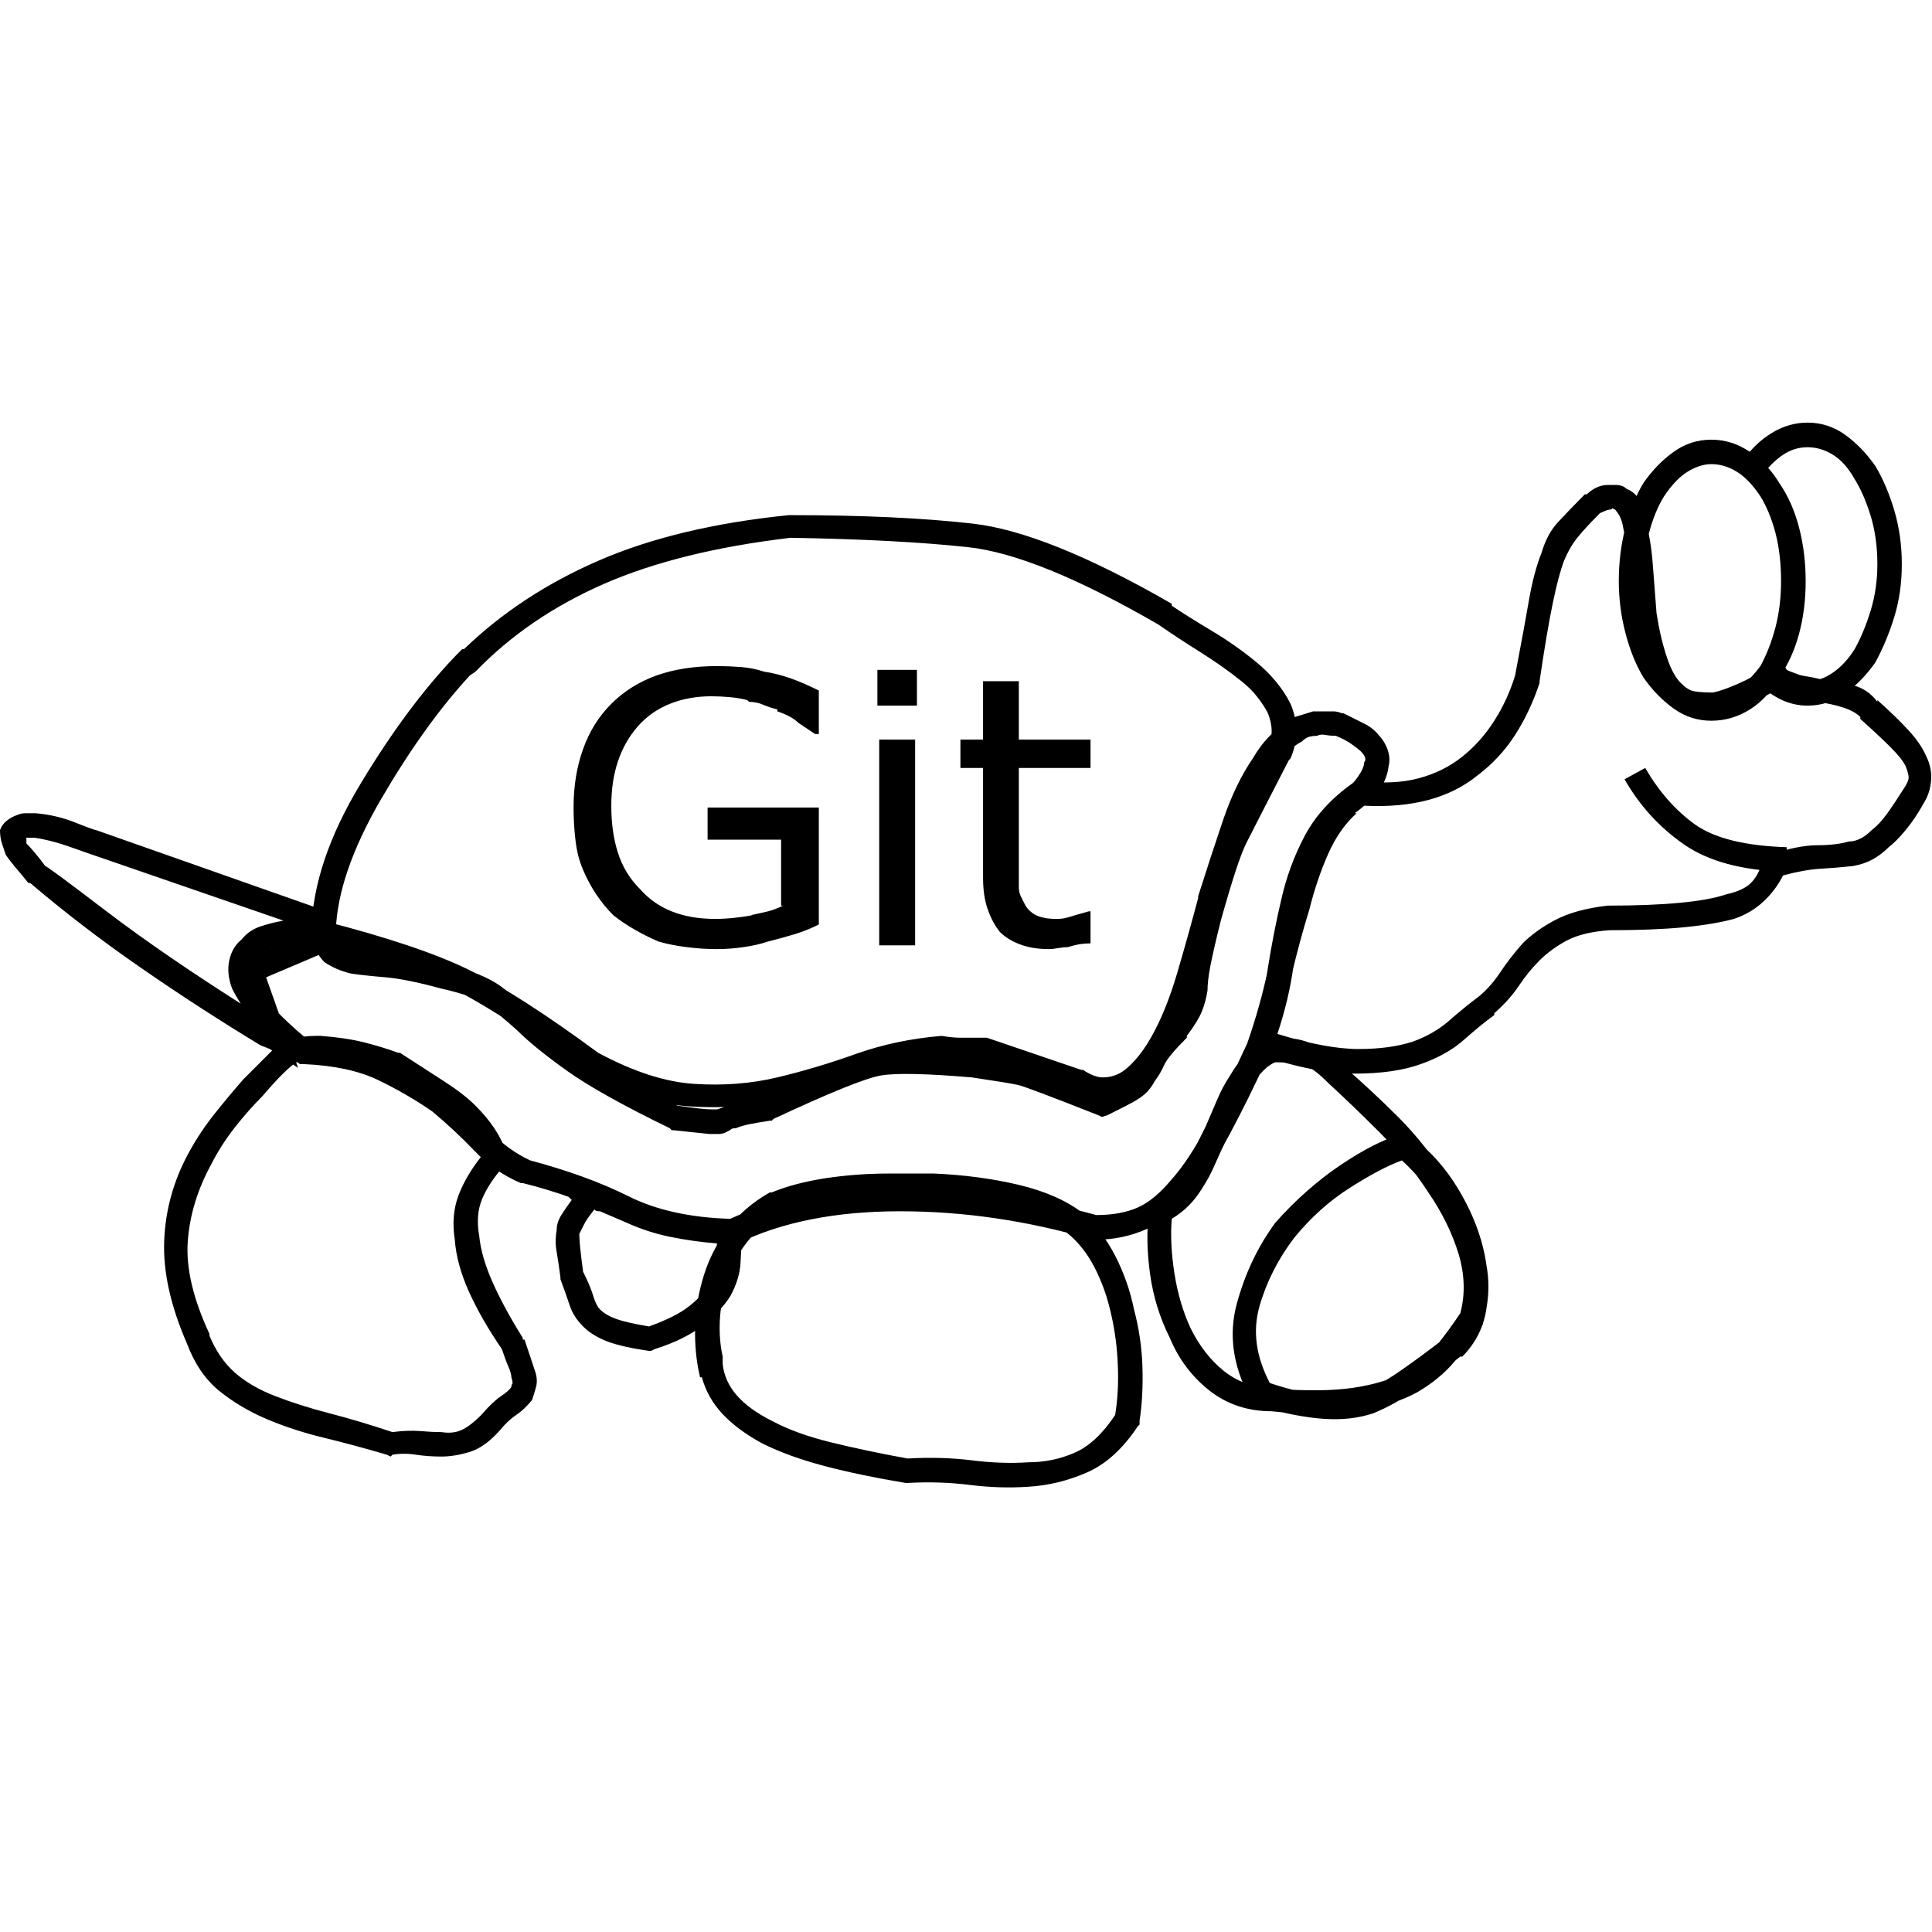 <svg xmlns="http://www.w3.org/2000/svg" xmlns:xlink="http://www.w3.org/1999/xlink" width="128" height="128"><path fill="#000000" d="M2.38 53.88L2.38 53.88Q2 53.88 1.69 53.88Q1.38 53.88 1.13 54L1.13 54Q0.75 54.13 0.44 54.38Q0.13 54.63 0 55L0 55Q0 55.50 0.13 55.88Q0.25 56.25 0.38 56.63L0.38 56.63Q0.63 57 1 57.44Q1.38 57.88 1.88 58.50L1.88 58.50L1.88 58.50L2 58.50Q5.38 61.38 9.25 64.06Q13.13 66.75 17.25 69.25L17.25 69.25L17.88 69.50L19.75 70.75L17.63 64.75L21.75 63L22 60.50L6.38 55Q6.25 55 5 54.50Q3.75 54 2.38 53.88L2.38 53.88ZM2.25 55.50L2.25 55.50Q3.25 55.63 4.50 56.06Q5.75 56.50 5.75 56.50L5.75 56.50L5.75 56.50L20.25 61.50L20.25 61.88L15.50 63.88L16.75 67Q11 63.38 7.06 60.38Q3.13 57.38 3 57.38L3 57.38Q2.63 56.88 2.31 56.50Q2 56.13 1.75 55.88L1.75 55.88Q1.75 55.63 1.75 55.56Q1.75 55.50 1.63 55.50L1.63 55.50Q1.75 55.50 1.81 55.50Q1.88 55.50 2 55.50L2 55.50Q2 55.50 2.06 55.50Q2.13 55.50 2.25 55.50L2.25 55.50L2.25 55.50ZM52.38 34.13L52.38 34.13L52.25 34.13Q44.88 34.88 39.69 37.13Q34.50 39.38 30.75 43L30.75 43L30.63 43L30.25 43.38Q27 46.75 23.88 51.94Q20.75 57.13 20.63 61.63L20.63 61.63L20.63 61.75L20.63 61.88Q20.75 62.50 20.94 62.94Q21.13 63.38 21.50 63.75L21.50 63.75Q21.88 64 22.31 64.19Q22.75 64.38 23.25 64.50L23.25 64.50Q24.13 64.63 25.56 64.75Q27 64.88 29.25 65.50L29.25 65.50Q31.50 66 32.31 66.63Q33.13 67.25 34.25 68.25L34.25 68.25Q35.38 69.38 37.56 70.94Q39.75 72.50 44.38 74.75L44.38 74.75L44.50 74.88L44.63 74.88L47 75.13Q47.38 75.13 47.63 75.13Q47.88 75.13 48.13 75L48.13 75Q48.38 74.88 48.44 74.81Q48.50 74.75 48.75 74.75L48.75 74.75Q49 74.63 49.56 74.50Q50.13 74.38 51 74.25L51 74.25L51.13 74.25L51.25 74.13Q56.88 71.50 58.38 71.25Q59.88 71 64.38 71.38L64.38 71.38Q66.88 71.75 67.44 71.88Q68 72 72.75 73.88L72.75 73.88L73 74L73.38 73.88Q74.13 73.50 74.63 73.25Q75.13 73 75.50 72.75L75.50 72.75Q75.88 72.50 76.13 72.19Q76.38 71.88 76.50 71.63L76.50 71.63Q76.88 71.13 77.13 70.56Q77.38 70 78.63 68.75L78.63 68.75L78.63 68.63L78.63 68.63Q79.38 67.63 79.63 67Q79.88 66.38 80 65.63L80 65.63Q80 65 80.19 64Q80.38 63 80.88 61L80.88 61L80.88 61Q82 57 82.56 55.88Q83.13 54.75 85.38 50.38L85.38 50.38L85.38 50.38L85.50 50.25Q85.88 49.38 85.88 48.44Q85.88 47.50 85.50 46.63L85.50 46.63Q85.13 45.88 84.56 45.19Q84 44.50 83.25 43.88L83.25 43.88Q81.88 42.75 80.31 41.81Q78.75 40.88 77.63 40.13L77.63 40.13L77.63 40.13L77.63 40Q69.38 35.25 64.44 34.69Q59.50 34.13 52.38 34.13L52.38 34.13ZM52.38 35.63L52.38 35.63Q59.50 35.75 64.13 36.25Q68.75 36.75 76.75 41.38L76.75 41.38Q78 42.25 79.50 43.19Q81 44.13 82.25 45.13L82.25 45.13Q82.88 45.63 83.31 46.19Q83.75 46.75 84 47.25L84 47.25Q84.25 47.88 84.25 48.44Q84.25 49 84 49.63L84 49.63Q81.75 54 81.13 55.31Q80.50 56.63 79.38 60.63L79.38 60.63L79.38 60.63Q78.75 62.63 78.63 63.75Q78.50 64.88 78.38 65.50L78.38 65.50Q78.25 66.13 78.13 66.50Q78 66.88 77.38 67.75L77.38 67.75Q76.13 69 75.75 69.75Q75.38 70.50 75.13 70.88L75.13 70.88Q75 71 74.94 71.13Q74.88 71.25 74.63 71.50L74.63 71.50Q74.38 71.63 73.94 71.81Q73.50 72 73 72.25L73 72.25Q68.75 70.50 67.88 70.31Q67 70.13 64.50 69.75L64.50 69.75L64.50 69.75L64.50 69.75Q60 69.38 58.06 69.69Q56.13 70 50.63 72.75L50.63 72.75Q49.75 72.88 49.19 73Q48.63 73.13 48.25 73.25L48.25 73.25Q47.88 73.38 47.69 73.44Q47.50 73.50 47.50 73.50L47.50 73.50Q47.50 73.50 47.50 73.50Q47.50 73.50 47.13 73.50L47.13 73.50Q46.88 73.50 46.31 73.44Q45.75 73.38 44.88 73.25L44.88 73.25Q40.50 71.13 38.50 69.63Q36.50 68.13 35.38 67.13L35.38 67.13Q34.25 66.13 33.13 65.31Q32 64.50 29.63 63.88L29.63 63.88Q27.25 63.38 25.75 63.19Q24.25 63 23.50 62.88L23.50 62.88Q23.13 62.88 22.94 62.75Q22.75 62.63 22.63 62.63L22.63 62.63Q22.50 62.50 22.44 62.25Q22.38 62 22.25 61.63L22.25 61.63Q22.38 57.88 25.25 52.94Q28.13 48 31.13 44.75L31.13 44.75L31.50 44.50Q35 40.88 40 38.69Q45 36.50 52.38 35.63L52.38 35.63ZM87 47.13L87 47.13Q86.63 47.25 86.19 47.38Q85.75 47.50 85.50 47.63L85.50 47.63Q84.75 48.13 84.13 48.75Q83.50 49.38 83 50.25L83 50.25Q81.88 51.88 81.06 54.25Q80.25 56.63 79.38 59.38L79.38 59.38L79.38 59.38L79.38 59.50Q78.75 61.88 78 64.44Q77.25 67 76.25 68.75L76.25 68.75Q75.75 69.63 75.19 70.25Q74.63 70.88 74.13 71.13L74.13 71.13Q73.63 71.38 73.06 71.38Q72.50 71.38 71.75 70.88L71.75 70.88L71.63 70.88L65.38 68.75Q65.13 68.75 64.81 68.75Q64.50 68.75 64.25 68.75L64.25 68.75Q64 68.75 63.56 68.75Q63.13 68.75 62.38 68.63L62.38 68.63L62.38 68.63L62.38 68.63Q59.38 68.88 56.75 69.81Q54.13 70.75 51.50 71.38L51.50 71.38Q48.88 72 46 71.81Q43.13 71.63 39.63 69.75L39.63 69.75Q34.38 65.88 31.06 64.25Q27.75 62.63 21.38 61L21.38 61Q20.88 60.88 20.19 60.88Q19.50 60.88 18.75 61L18.75 61Q18 61.13 17.25 61.38Q16.50 61.63 16 62.25L16 62.25Q15.38 62.75 15.19 63.63Q15 64.50 15.38 65.50L15.38 65.50Q15.88 66.50 16.81 67.69Q17.75 68.88 19.50 70.25L19.50 70.25L19.88 70.50L20.13 70.50Q23.13 70.63 25.06 71.56Q27 72.50 28.63 73.63L28.63 73.63Q30.13 74.88 31.44 76.25Q32.75 77.63 34.50 78.38L34.50 78.38L34.50 78.38L34.63 78.38Q38.13 79.25 41.06 80.75Q44 82.25 48.50 82.38L48.50 82.38L48.63 82.38L48.88 82.38Q53.25 80.25 59.63 80.25Q66 80.25 72.38 82.13L72.38 82.13L72.50 82.13L72.63 82.13Q74.38 82.13 75.94 81.44Q77.50 80.75 78.75 79.25L78.75 79.25Q80.13 77.63 81.38 75.31Q82.63 73 84.13 69.75L84.13 69.75L84.13 69.63L84.13 69.63Q85 67 85.56 64.63Q86.13 62.25 86.75 60.25L86.75 60.25Q87.25 58.25 88 56.56Q88.75 54.88 89.88 53.88L89.88 53.88L89.75 53.88Q90.63 53.25 91.25 52.50Q91.88 51.75 92 50.75L92 50.75Q92.13 50.25 91.94 49.69Q91.75 49.13 91.38 48.75L91.38 48.75Q91 48.25 90.38 47.94Q89.75 47.63 89 47.25L89 47.25L88.88 47.25L88.88 47.25Q88.63 47.13 88.31 47.13Q88 47.13 87.75 47.13L87.75 47.13Q87.63 47.13 87.44 47.13Q87.25 47.13 87 47.13L87 47.13L87 47.13ZM87.25 48.75L87.25 48.75Q87.50 48.63 87.81 48.69Q88.13 48.75 88.50 48.75L88.50 48.75Q89.13 49 89.56 49.31Q90 49.63 90.13 49.75L90.13 49.75Q90.38 50 90.44 50.19Q90.50 50.38 90.38 50.50L90.38 50.50Q90.38 50.88 89.94 51.50Q89.50 52.13 88.75 52.63L88.75 52.63L88.75 52.63L88.75 52.75Q87.38 54 86.56 55.88Q85.75 57.75 85.13 59.88L85.13 59.88Q84.50 61.88 84 64.25Q83.50 66.63 82.63 69.13L82.63 69.13Q81.13 72.38 79.94 74.63Q78.75 76.88 77.63 78.13L77.63 78.13Q76.50 79.50 75.38 80Q74.25 80.50 72.63 80.50L72.63 80.50Q66.25 78.75 59.75 78.63Q53.25 78.50 48.38 80.75L48.38 80.75Q44.38 80.63 41.63 79.25Q38.88 77.88 35.13 76.88L35.13 76.88Q33.75 76.25 32.50 75Q31.25 73.75 29.63 72.50L29.63 72.50Q28 71.13 25.81 70.13Q23.63 69.13 20.38 68.88L20.38 68.88Q18.88 67.63 18 66.63Q17.13 65.63 16.88 65L16.88 65Q16.63 64.25 16.69 63.94Q16.75 63.63 17 63.38L17 63.38Q17.38 63.13 17.88 62.88Q18.38 62.63 19 62.63L19 62.63Q19.63 62.50 20.19 62.50Q20.75 62.50 21 62.63L21 62.63L21 62.63L21 62.63Q27.38 64.13 30.38 65.69Q33.38 67.25 38.75 71.13L38.75 71.13L38.88 71.13L38.88 71.13Q42.63 73.13 45.81 73.31Q49 73.50 51.88 72.88L51.88 72.88Q54.63 72.25 57.19 71.38Q59.75 70.50 62.38 70.25L62.38 70.25Q62.75 70.25 63 70.25Q63.25 70.25 63.63 70.25L63.63 70.25Q63.75 70.25 63.94 70.25Q64.13 70.25 64.38 70.25L64.38 70.25L64.25 70.25Q64.63 70.25 64.75 70.25Q64.88 70.25 65 70.38L65 70.38Q65.50 70.38 66.69 70.81Q67.88 71.25 71 72.38L71 72.38L70.88 72.25Q71.88 72.88 72.94 72.94Q74 73 74.88 72.50L74.88 72.50Q75.75 72.13 76.44 71.31Q77.13 70.50 77.63 69.50L77.63 69.50Q78.75 67.50 79.56 64.94Q80.38 62.38 80.88 59.88L80.88 59.88L80.88 59.88Q81.75 57 82.56 54.75Q83.38 52.50 84.25 51.13L84.25 51.13Q84.75 50.38 85.25 49.88Q85.75 49.38 86.25 49.13L86.25 49.13Q86.50 48.88 86.75 48.81Q87 48.75 87.25 48.75L87.25 48.75L87.25 48.75ZM21.25 68.63L21.25 68.63Q21.25 68.63 21.13 68.63Q21 68.63 20.88 68.63L20.88 68.63Q20.50 68.63 20 68.69Q19.50 68.75 19 68.75L19 68.75L19.13 68.75L19.25 69.63L18.63 69L16.13 71.50Q15.25 72.50 14.25 73.75Q13.25 75 12.50 76.38L12.50 76.38Q11 79.13 10.88 82.19Q10.75 85.25 12.38 89L12.38 89Q13.13 91 14.50 92.13Q15.88 93.25 17.63 94L17.63 94Q19.38 94.75 21.44 95.25Q23.50 95.75 25.63 96.38L25.63 96.38L25.88 96.50L26 96.38Q26.75 96.25 27.56 96.38Q28.38 96.50 29.25 96.50L29.25 96.50Q30.13 96.50 31.13 96.19Q32.13 95.88 33.13 94.75L33.13 94.75L33.13 94.75Q33.63 94.13 34.19 93.75Q34.75 93.38 35.25 92.75L35.25 92.75Q35.38 92.38 35.50 91.94Q35.63 91.50 35.50 91L35.50 91Q35.38 90.63 35.19 90.06Q35 89.50 34.75 88.75L34.75 88.75L34.63 88.75L34.63 88.63Q33.38 86.63 32.63 84.94Q31.88 83.25 31.75 81.88L31.75 81.88Q31.50 80.50 31.94 79.44Q32.38 78.38 33.38 77.25L33.38 77.25L33.75 76.88L33.63 76.50Q33.25 75.50 32.75 74.75Q32.25 74 31.50 73.25L31.50 73.25Q30.75 72.50 29.50 71.69Q28.25 70.88 26.50 69.75L26.50 69.75L26.38 69.75L26.38 69.75Q25.38 69.38 24.13 69.06Q22.88 68.75 21.25 68.63L21.25 68.63ZM21.25 70.25L21.25 70.25Q22.63 70.25 23.69 70.56Q24.75 70.88 25.75 71.13L25.75 71.13Q27.50 72.25 28.63 73Q29.75 73.75 30.38 74.38L30.38 74.38Q31 74.88 31.31 75.44Q31.63 76 31.88 76.63L31.88 76.63Q30.88 77.88 30.38 79.19Q29.88 80.50 30.13 82.13L30.13 82.13Q30.25 83.75 31.06 85.56Q31.88 87.38 33.25 89.38L33.25 89.38Q33.50 90.13 33.69 90.56Q33.88 91 33.88 91.25L33.88 91.25Q34 91.63 33.94 91.69Q33.88 91.75 33.88 91.88L33.88 91.88Q33.75 92.13 33.19 92.50Q32.63 92.88 31.88 93.75L31.88 93.75L31.88 93.75L31.88 93.75Q31.13 94.50 30.56 94.75Q30 95 29.25 94.88L29.25 94.88Q28.63 94.88 27.81 94.81Q27 94.75 26 94.88L26 94.88Q23.75 94.13 21.81 93.63Q19.88 93.13 18.25 92.50L18.25 92.50Q16.63 91.88 15.56 90.94Q14.50 90 13.88 88.50L13.88 88.50L13.88 88.50L13.88 88.38Q12.25 84.88 12.44 82.25Q12.63 79.63 14 77.13L14 77.13L14 77.13L14 77.13Q14.63 75.88 15.56 74.69Q16.50 73.50 17.38 72.63L17.38 72.63Q18.13 71.75 18.69 71.19Q19.25 70.63 19.63 70.38L19.63 70.38Q19.88 70.25 20.31 70.25Q20.75 70.25 21.13 70.25L21.13 70.25Q21.13 70.25 21.19 70.25Q21.25 70.25 21.25 70.25L21.25 70.25L21.25 70.25ZM39.38 78.50L39.38 78.50Q39.38 78.50 39.31 78.50Q39.25 78.50 39.25 78.50L39.25 78.50Q39 78.50 38.81 78.56Q38.63 78.63 38.50 78.75L38.50 78.75L38.50 78.75L37.50 79.13L37.88 79.50Q37.50 80 37.19 80.50Q36.88 81 36.88 81.50L36.88 81.50Q36.75 82.25 36.88 82.94Q37 83.63 37.13 84.63L37.13 84.63L37.13 84.75L37.13 84.75Q37.50 85.75 37.75 86.50Q38 87.25 38.63 87.88L38.63 87.88Q39.25 88.50 40.25 88.88Q41.25 89.25 43 89.50L43 89.50L43.13 89.50L43.38 89.38Q45.38 88.75 46.56 87.81Q47.75 86.88 48.38 85.88L48.38 85.88Q49 84.75 49.06 83.69Q49.13 82.63 49.13 81.75L49.13 81.75L49.25 80.88L48.38 80.88Q46.38 80.88 44.81 80.44Q43.25 80 42.13 79.50L42.13 79.50L40.25 78.75Q40 78.75 39.81 78.69Q39.63 78.63 39.38 78.50L39.38 78.50ZM39.38 80.13L39.38 80.13Q39.38 80.13 39.44 80.19Q39.50 80.25 39.75 80.25L39.75 80.25L41.50 81Q42.88 81.63 44.38 81.94Q45.88 82.25 47.50 82.38L47.50 82.38L47.50 82.38Q47.50 83.13 47.38 83.81Q47.25 84.50 47 85.13L47 85.13Q46.50 85.88 45.63 86.56Q44.75 87.25 43 87.88L43 87.88Q41.50 87.63 40.81 87.38Q40.13 87.13 39.75 86.75L39.75 86.75Q39.50 86.50 39.31 85.88Q39.13 85.25 38.63 84.25L38.63 84.25Q38.50 83.25 38.44 82.69Q38.38 82.13 38.38 81.75L38.38 81.75Q38.50 81.50 38.69 81.13Q38.88 80.75 39.38 80.13L39.38 80.13ZM58.88 77.75L58.88 77.75Q56.75 77.75 54.69 78.06Q52.63 78.38 51.13 79L51.13 79L51 79L51 79Q49.25 80 48.19 81.44Q47.13 82.88 46.63 84.50L46.63 84.50Q46.13 86.13 46.06 87.69Q46 89.25 46.25 90.63L46.25 90.63L46.38 91.25L46.50 91.25Q46.88 92.63 47.88 93.69Q48.88 94.75 50.50 95.63L50.50 95.63Q52.25 96.50 54.63 97.13Q57 97.75 60 98.25L60 98.25L60 98.25L60.13 98.25Q62.25 98.13 64.25 98.38Q66.25 98.63 68.13 98.50L68.13 98.50Q70.13 98.38 72 97.56Q73.88 96.75 75.38 94.50L75.38 94.50L75.50 94.38L75.50 94.13Q75.75 92.50 75.69 90.56Q75.63 88.63 75.13 86.75L75.13 86.75Q74.75 84.88 73.88 83.19Q73 81.50 71.75 80.38L71.75 80.38Q70.13 79.13 67.50 78.50Q64.88 77.88 61.88 77.75L61.88 77.75Q61.50 77.75 61 77.75Q60.50 77.75 60 77.75L60 77.75Q59.75 77.75 59.44 77.75Q59.13 77.75 58.88 77.75L58.88 77.75L58.88 77.75ZM59 79.25L59 79.25Q59.25 79.25 59.50 79.25Q59.75 79.25 60.13 79.25L60.13 79.25Q60.50 79.25 61 79.25Q61.50 79.25 61.88 79.38L61.88 79.38L61.88 79.38Q64.75 79.50 67.19 80.13Q69.63 80.75 70.63 81.63L70.63 81.63L70.63 81.63Q71.75 82.50 72.50 83.94Q73.25 85.38 73.63 87.13L73.63 87.13Q74 88.75 74.06 90.50Q74.13 92.25 73.88 93.75L73.88 93.75Q72.63 95.63 71.19 96.25Q69.75 96.88 68.13 96.88L68.13 96.88Q66.38 97 64.38 96.75Q62.38 96.50 60.13 96.63L60.13 96.63Q57.38 96.13 55.06 95.56Q52.75 95 51.13 94.13L51.13 94.13Q49.63 93.38 48.81 92.44Q48 91.50 47.88 90.38L47.88 90.38L47.88 89.88Q47.63 88.75 47.69 87.50Q47.75 86.25 48.13 85L48.13 85Q48.50 83.63 49.38 82.44Q50.25 81.25 51.75 80.50L51.75 80.50Q53 80 54.94 79.69Q56.88 79.38 59 79.25L59 79.25ZM84.38 68.75L84.13 68.75L84 68.88Q83.25 69.13 82.63 69.75Q82 70.38 81.50 71.25L81.50 71.25Q81 72 80.63 72.88Q80.25 73.75 79.88 74.63L79.88 74.63L78.25 77.88Q77.88 78.50 77.44 78.94Q77 79.38 76.63 79.38L76.63 79.38L76.75 80.25L76.13 80.13Q75.88 82.13 76.19 84.38Q76.50 86.63 77.50 88.63L77.50 88.63Q78.38 90.75 80.13 92.13Q81.88 93.50 84.25 93.50L84.25 93.50Q87.63 93.88 89.94 93.50Q92.25 93.13 93.88 92.25L93.88 92.25Q95.38 91.38 96.38 90.19Q97.38 89 98.13 87.75L98.13 87.75L98.25 87.75L98.25 87.63Q99 85.13 98.19 82.69Q97.38 80.25 95.88 78.13L95.88 78.13Q94.50 75.88 92.63 74Q90.75 72.13 89 70.63L89 70.63L89 70.63Q88.38 70 87.88 69.63Q87.38 69.25 86.88 69.13L86.88 69.13Q86.25 68.88 85.69 68.81Q85.13 68.75 84.38 68.75L84.38 68.75ZM84.50 70.38L84.50 70.38Q85.13 70.38 85.56 70.44Q86 70.50 86.25 70.63L86.25 70.63Q86.63 70.63 87 70.88Q87.38 71.13 88 71.75L88 71.75Q89.63 73.25 91.44 75.06Q93.25 76.88 94.63 79L94.63 79Q96 81 96.63 83.06Q97.25 85.13 96.75 87L96.75 87Q96 88.13 95.19 89.13Q94.38 90.13 93.13 90.88L93.13 90.88Q91.75 91.63 89.69 91.94Q87.63 92.25 84.38 92L84.38 92L84.38 92L84.25 92Q82.38 91.88 81.06 90.81Q79.75 89.75 78.88 88L78.88 88Q78.13 86.38 77.81 84.38Q77.50 82.38 77.63 80.75L77.63 80.75Q78.25 80.38 78.75 79.88Q79.25 79.38 79.63 78.75L79.63 78.75Q80.13 78 80.50 77.13Q80.88 76.25 81.38 75.25L81.38 75.25Q81.75 74.38 82.13 73.56Q82.50 72.75 82.88 72L82.88 72Q83.25 71.38 83.69 70.94Q84.13 70.50 84.50 70.38L84.50 70.38ZM93.63 75.38L93.38 75L92.88 75.13Q91.13 75.63 88.81 77.19Q86.50 78.75 84.50 81L84.50 81Q82.75 83.38 81.94 86.38Q81.13 89.38 82.75 92.50L82.75 92.50L82.75 92.88L83.25 93.13Q85.88 93.88 87.69 94Q89.50 94.13 91 93.63L91 93.63Q92.50 93 93.81 92.06Q95.13 91.13 96.75 89.88L96.75 89.88L96.88 89.88L96.88 89.88Q98.25 88.50 98.50 86.56Q98.75 84.63 98.25 82.63L98.25 82.63Q97.75 80.63 96.56 78.69Q95.38 76.75 93.63 75.38L93.63 75.38ZM92.88 76.88L92.88 76.88Q94.25 78.13 95.25 79.75Q96.25 81.38 96.75 83L96.75 83Q97.13 84.75 96.94 86.25Q96.75 87.75 95.75 88.63L95.75 88.63Q94.13 89.88 92.88 90.75Q91.63 91.63 90.50 92.13L90.50 92.13Q89.38 92.50 87.88 92.44Q86.38 92.38 84.13 91.63L84.13 91.63Q82.75 89 83.44 86.56Q84.13 84.13 85.75 82L85.75 82Q87.38 80 89.44 78.69Q91.50 77.38 92.88 76.88L92.88 76.88ZM107.13 32.13L107.13 32.13Q107 32.13 106.94 32.13Q106.88 32.13 106.88 32.13L106.88 32.13Q106.75 32.13 106.63 32.13Q106.50 32.13 106.38 32.13L106.38 32.13L106.50 32.13Q106.13 32.13 105.75 32.31Q105.38 32.50 105.13 32.75L105.13 32.75L105 32.75L105 32.75Q103.88 33.88 103.19 34.63Q102.50 35.38 102.13 36.63L102.13 36.63Q101.63 37.88 101.31 39.69Q101 41.50 100.38 44.75L100.38 44.75Q99.88 46.38 99 47.75Q98.13 49.13 96.88 50.13L96.88 50.13Q95.63 51.13 94 51.56Q92.38 52 90.13 51.75L90.13 51.75L89.88 51.75L89.63 51.88Q87.50 53.38 86.44 55.38Q85.38 57.38 84.88 59.63L84.88 59.63Q84.38 61.75 84 64.13Q83.63 66.50 82.88 68.75L82.88 68.75L82.63 69.63L83.38 69.88Q87.13 71.13 89.75 71.13Q92.38 71.13 94.13 70.50L94.13 70.50Q95.88 69.88 97 68.88Q98.13 67.88 99 67.25L99 67.25L99 67.25L99 67.13Q100 66.25 100.63 65.31Q101.25 64.38 102 63.63L102 63.63Q102.75 62.88 103.81 62.31Q104.88 61.75 106.63 61.63L106.63 61.63Q109.50 61.63 111.50 61.44Q113.50 61.25 114.88 60.88L114.88 60.88Q116 60.50 116.81 59.75Q117.63 59 118.13 58L118.13 58Q119.50 57.63 120.56 57.56Q121.63 57.50 122.75 57.38L122.75 57.38Q123.50 57.25 124.06 56.94Q124.63 56.63 125.13 56.13L125.13 56.13L125.13 56.13Q125.63 55.75 126.25 55Q126.88 54.25 127.50 53.13L127.50 53.13Q127.88 52.50 127.94 51.69Q128 50.88 127.63 50.13L127.63 50.13Q127.25 49.25 126.44 48.38Q125.63 47.50 124.38 46.38L124.38 46.38L124.38 46.50Q123.75 45.63 122.69 45.38Q121.63 45.13 120.63 45L120.63 45Q120.13 44.88 119.69 44.81Q119.25 44.75 119 44.63L119 44.63Q118.63 44.50 118.50 44.44Q118.38 44.38 118.38 44.38L118.38 44.38L118 43.75L117.25 44.13Q116.13 44.88 115.13 45.31Q114.13 45.75 113.50 45.88L113.50 45.88Q112.75 45.88 112.31 45.81Q111.88 45.75 111.50 45.38L111.50 45.38Q110.88 44.88 110.44 43.56Q110 42.25 109.75 40.63L109.75 40.63Q109.63 39 109.50 37.38Q109.38 35.75 109 34.38L109 34.38Q108.88 33.75 108.63 33.19Q108.38 32.63 107.75 32.38L107.75 32.38Q107.63 32.25 107.44 32.19Q107.25 32.13 107.13 32.13L107.13 32.13L107.13 32.13ZM106.75 33.75L106.75 33.75Q106.88 33.63 106.88 33.69Q106.88 33.75 107 33.75L107 33.75Q107 33.75 107.19 34Q107.38 34.25 107.50 34.75L107.50 34.75Q107.75 35.88 107.88 37.50Q108 39.13 108.25 40.88L108.25 40.88Q108.38 42.50 108.88 44.13Q109.38 45.75 110.50 46.63L110.50 46.63Q111.13 47.13 111.94 47.31Q112.75 47.50 113.75 47.38L113.75 47.38Q114.50 47.25 115.50 46.81Q116.50 46.38 117.63 45.75L117.63 45.75Q117.88 45.88 118.06 46Q118.25 46.13 118.50 46.13L118.50 46.13L118.50 46.13Q119 46.25 119.44 46.38Q119.88 46.50 120.38 46.50L120.38 46.50Q121.38 46.63 122.13 46.88Q122.88 47.13 123.25 47.50L123.25 47.50L123.25 47.50L123.25 47.63Q124.50 48.75 125.25 49.50Q126 50.25 126.25 50.75L126.25 50.75Q126.50 51.38 126.44 51.63Q126.38 51.88 126.13 52.25L126.13 52.25L126.13 52.25L126.13 52.25Q125.50 53.25 125 53.94Q124.50 54.63 124 55L124 55Q123.63 55.38 123.25 55.56Q122.88 55.75 122.50 55.75L122.50 55.75Q121.63 56 120.38 56Q119.13 56 117.25 56.63L117.25 56.63L116.88 56.75L116.75 57.13Q116.50 58 116 58.50Q115.50 59 114.38 59.25L114.38 59.25Q113.25 59.63 111.31 59.81Q109.38 60 106.50 60L106.50 60L106.50 60L106.50 60Q104.38 60.25 103.06 60.94Q101.75 61.63 100.88 62.50L100.88 62.50Q100 63.50 99.38 64.44Q98.75 65.38 98 66L98 66Q97 66.75 96 67.63Q95 68.50 93.63 69L93.63 69Q92.13 69.50 90 69.50Q87.88 69.50 84.63 68.50L84.63 68.50Q85.38 66.25 85.69 64.06Q86 61.88 86.50 60L86.50 60Q86.88 58 87.75 56.31Q88.63 54.63 90.38 53.38L90.38 53.38Q92.75 53.50 94.63 53Q96.50 52.50 97.88 51.38L97.88 51.38Q99.38 50.25 100.38 48.69Q101.38 47.13 102 45.25L102 45.25L102 45.13L102 45.13Q102.50 41.75 102.88 39.94Q103.25 38.13 103.63 37.13L103.63 37.13Q104 36.25 104.50 35.63Q105 35 106 34L106 34Q106.25 33.88 106.44 33.81Q106.63 33.75 106.75 33.75ZM109 50.88L109 50.88L107.63 51.63Q109.13 54.25 111.56 55.94Q114 57.63 118.25 57.75L118.25 57.75L118.38 56.13Q114.25 56 112.31 54.63Q110.38 53.25 109 50.88L109 50.88ZM119.75 28L119.75 28Q118.50 28 117.38 28.69Q116.25 29.38 115.50 30.50L115.50 30.50Q115.88 30.75 116.13 31Q116.38 31.25 116.63 31.63L116.63 31.63L116.63 31.63Q117.38 30.63 118.13 30.13Q118.88 29.63 119.75 29.63L119.75 29.63Q120.63 29.63 121.44 30.13Q122.25 30.63 122.88 31.75L122.88 31.75Q123.50 32.75 123.94 34.19Q124.38 35.63 124.38 37.38L124.38 37.38Q124.38 39 123.94 40.44Q123.50 41.88 122.88 43L122.88 43Q122.25 44 121.44 44.56Q120.63 45.13 119.75 45.13L119.75 45.13Q119.13 45.13 118.56 44.88Q118 44.63 117.50 44.13L117.50 44.13Q117.25 44.50 117.06 44.81Q116.88 45.13 116.50 45.38L116.50 45.38L116.63 45.38Q117.25 46 118.06 46.38Q118.88 46.75 119.75 46.75L119.75 46.75Q121.13 46.75 122.25 45.94Q123.38 45.13 124.25 43.88L124.25 43.88Q125 42.50 125.50 40.88Q126 39.25 126 37.38L126 37.38Q126 35.50 125.50 33.81Q125 32.13 124.25 30.88L124.25 30.88Q123.38 29.63 122.25 28.81Q121.13 28 119.75 28L119.75 28L119.75 28ZM113.38 29.13L113.38 29.13Q112 29.13 110.88 29.94Q109.75 30.75 108.88 32L108.88 32Q108.13 33.25 107.69 34.94Q107.25 36.63 107.25 38.50L107.25 38.50Q107.25 40.25 107.69 41.94Q108.13 43.63 108.88 44.88L108.88 44.88Q109.75 46.13 110.88 46.94Q112 47.75 113.38 47.75L113.38 47.75Q114.75 47.75 115.94 47Q117.13 46.25 117.88 44.88L117.88 44.88Q118.75 43.63 119.19 42Q119.63 40.38 119.63 38.50L119.63 38.50Q119.63 36.63 119.19 34.94Q118.75 33.25 117.88 32L117.88 32Q117.13 30.75 115.94 29.94Q114.75 29.13 113.38 29.13L113.38 29.13ZM113.38 30.75L113.38 30.75Q114.25 30.75 115.06 31.25Q115.88 31.75 116.63 32.88L116.63 32.88Q117.25 33.88 117.63 35.31Q118 36.75 118 38.50L118 38.50Q118 40.13 117.63 41.56Q117.25 43 116.63 44.13L116.63 44.13Q115.88 45.13 115.06 45.69Q114.25 46.25 113.38 46.25L113.38 46.25Q112.63 46.25 111.81 45.69Q111 45.13 110.25 44.13L110.25 44.13Q109.63 43 109.25 41.56Q108.88 40.13 108.88 38.50L108.88 38.50Q108.88 36.75 109.25 35.31Q109.63 33.88 110.25 32.88L110.25 32.88Q111 31.75 111.81 31.25Q112.63 30.75 113.38 30.75ZM60.63 49L60.63 62.63L58.25 62.63L58.25 49L60.63 49ZM60.75 44.38L60.75 46.75L58.13 46.75L58.13 44.38L60.75 44.38ZM54.25 61.25L54.25 61.25Q53.50 61.63 52.69 61.88Q51.88 62.13 50.88 62.38L50.88 62.38Q50.13 62.63 49.25 62.75Q48.38 62.88 47.50 62.88L47.50 62.88L47.50 62.88Q46.50 62.88 45.50 62.75Q44.50 62.63 43.63 62.38L43.63 62.38Q42.75 62 42 61.56Q41.25 61.13 40.63 60.63L40.63 60.63Q40 60 39.50 59.25Q39 58.50 38.63 57.63L38.63 57.63Q38.25 56.75 38.13 55.69Q38 54.63 38 53.50L38 53.50Q38 51.38 38.63 49.63Q39.25 47.88 40.50 46.63L40.50 46.63Q41.75 45.38 43.50 44.75Q45.25 44.13 47.50 44.13L47.50 44.13Q48.25 44.13 49.06 44.19Q49.88 44.25 50.63 44.50L50.63 44.50Q51.50 44.63 52.38 44.94Q53.25 45.25 54.25 45.75L54.25 45.75L54.25 48.63L54 48.63L52.88 47.88Q52.63 47.63 52.25 47.44Q51.88 47.25 51.50 47.13L51.50 47.13L51.50 47Q51 46.88 50.56 46.69Q50.13 46.50 49.63 46.50L49.63 46.50L49.50 46.38Q49 46.25 48.38 46.19Q47.75 46.13 47.13 46.13L47.13 46.13Q45.63 46.13 44.38 46.63Q43.13 47.13 42.25 48.13L42.25 48.13Q41.38 49.13 40.94 50.44Q40.50 51.75 40.50 53.38L40.50 53.38Q40.50 55.13 40.94 56.50Q41.38 57.88 42.38 58.88L42.38 58.88Q43.25 59.88 44.50 60.38Q45.75 60.88 47.38 60.88L47.38 60.88Q47.38 60.88 47.38 60.88Q47.38 60.88 47.38 60.88L47.38 60.88Q48 60.88 48.63 60.81Q49.25 60.75 49.88 60.63L49.88 60.63L49.75 60.63Q50.38 60.50 50.88 60.38Q51.38 60.25 51.88 60L51.88 60L51.75 60L51.75 55.63L46.88 55.63L46.88 53.50L54.25 53.50L54.25 61.25ZM72.25 60.38L72.25 62.50Q71.88 62.50 71.50 62.56Q71.13 62.63 70.75 62.75L70.75 62.75Q70.50 62.75 70.13 62.81Q69.75 62.88 69.50 62.88L69.50 62.88L69.50 62.88Q68.38 62.88 67.56 62.56Q66.75 62.25 66.25 61.75L66.25 61.75Q65.75 61.13 65.44 60.25Q65.13 59.38 65.13 58.13L65.13 58.13L65.13 50.88L63.63 50.88L63.63 49L65.13 49L65.13 45.13L67.50 45.13L67.50 49L72.25 49L72.25 50.88L67.50 50.88L67.50 57.13L67.50 58.75Q67.50 59.13 67.63 59.38Q67.75 59.63 67.88 59.88L67.88 59.88L67.88 59.88Q68 60.13 68.19 60.31Q68.38 60.50 68.63 60.63L68.63 60.63L68.63 60.63Q68.88 60.75 69.19 60.81Q69.50 60.88 70 60.88L70 60.88Q70.38 60.88 70.63 60.81Q70.88 60.75 71.25 60.63L71.25 60.63L72.13 60.38L72.25 60.38Z"/></svg>